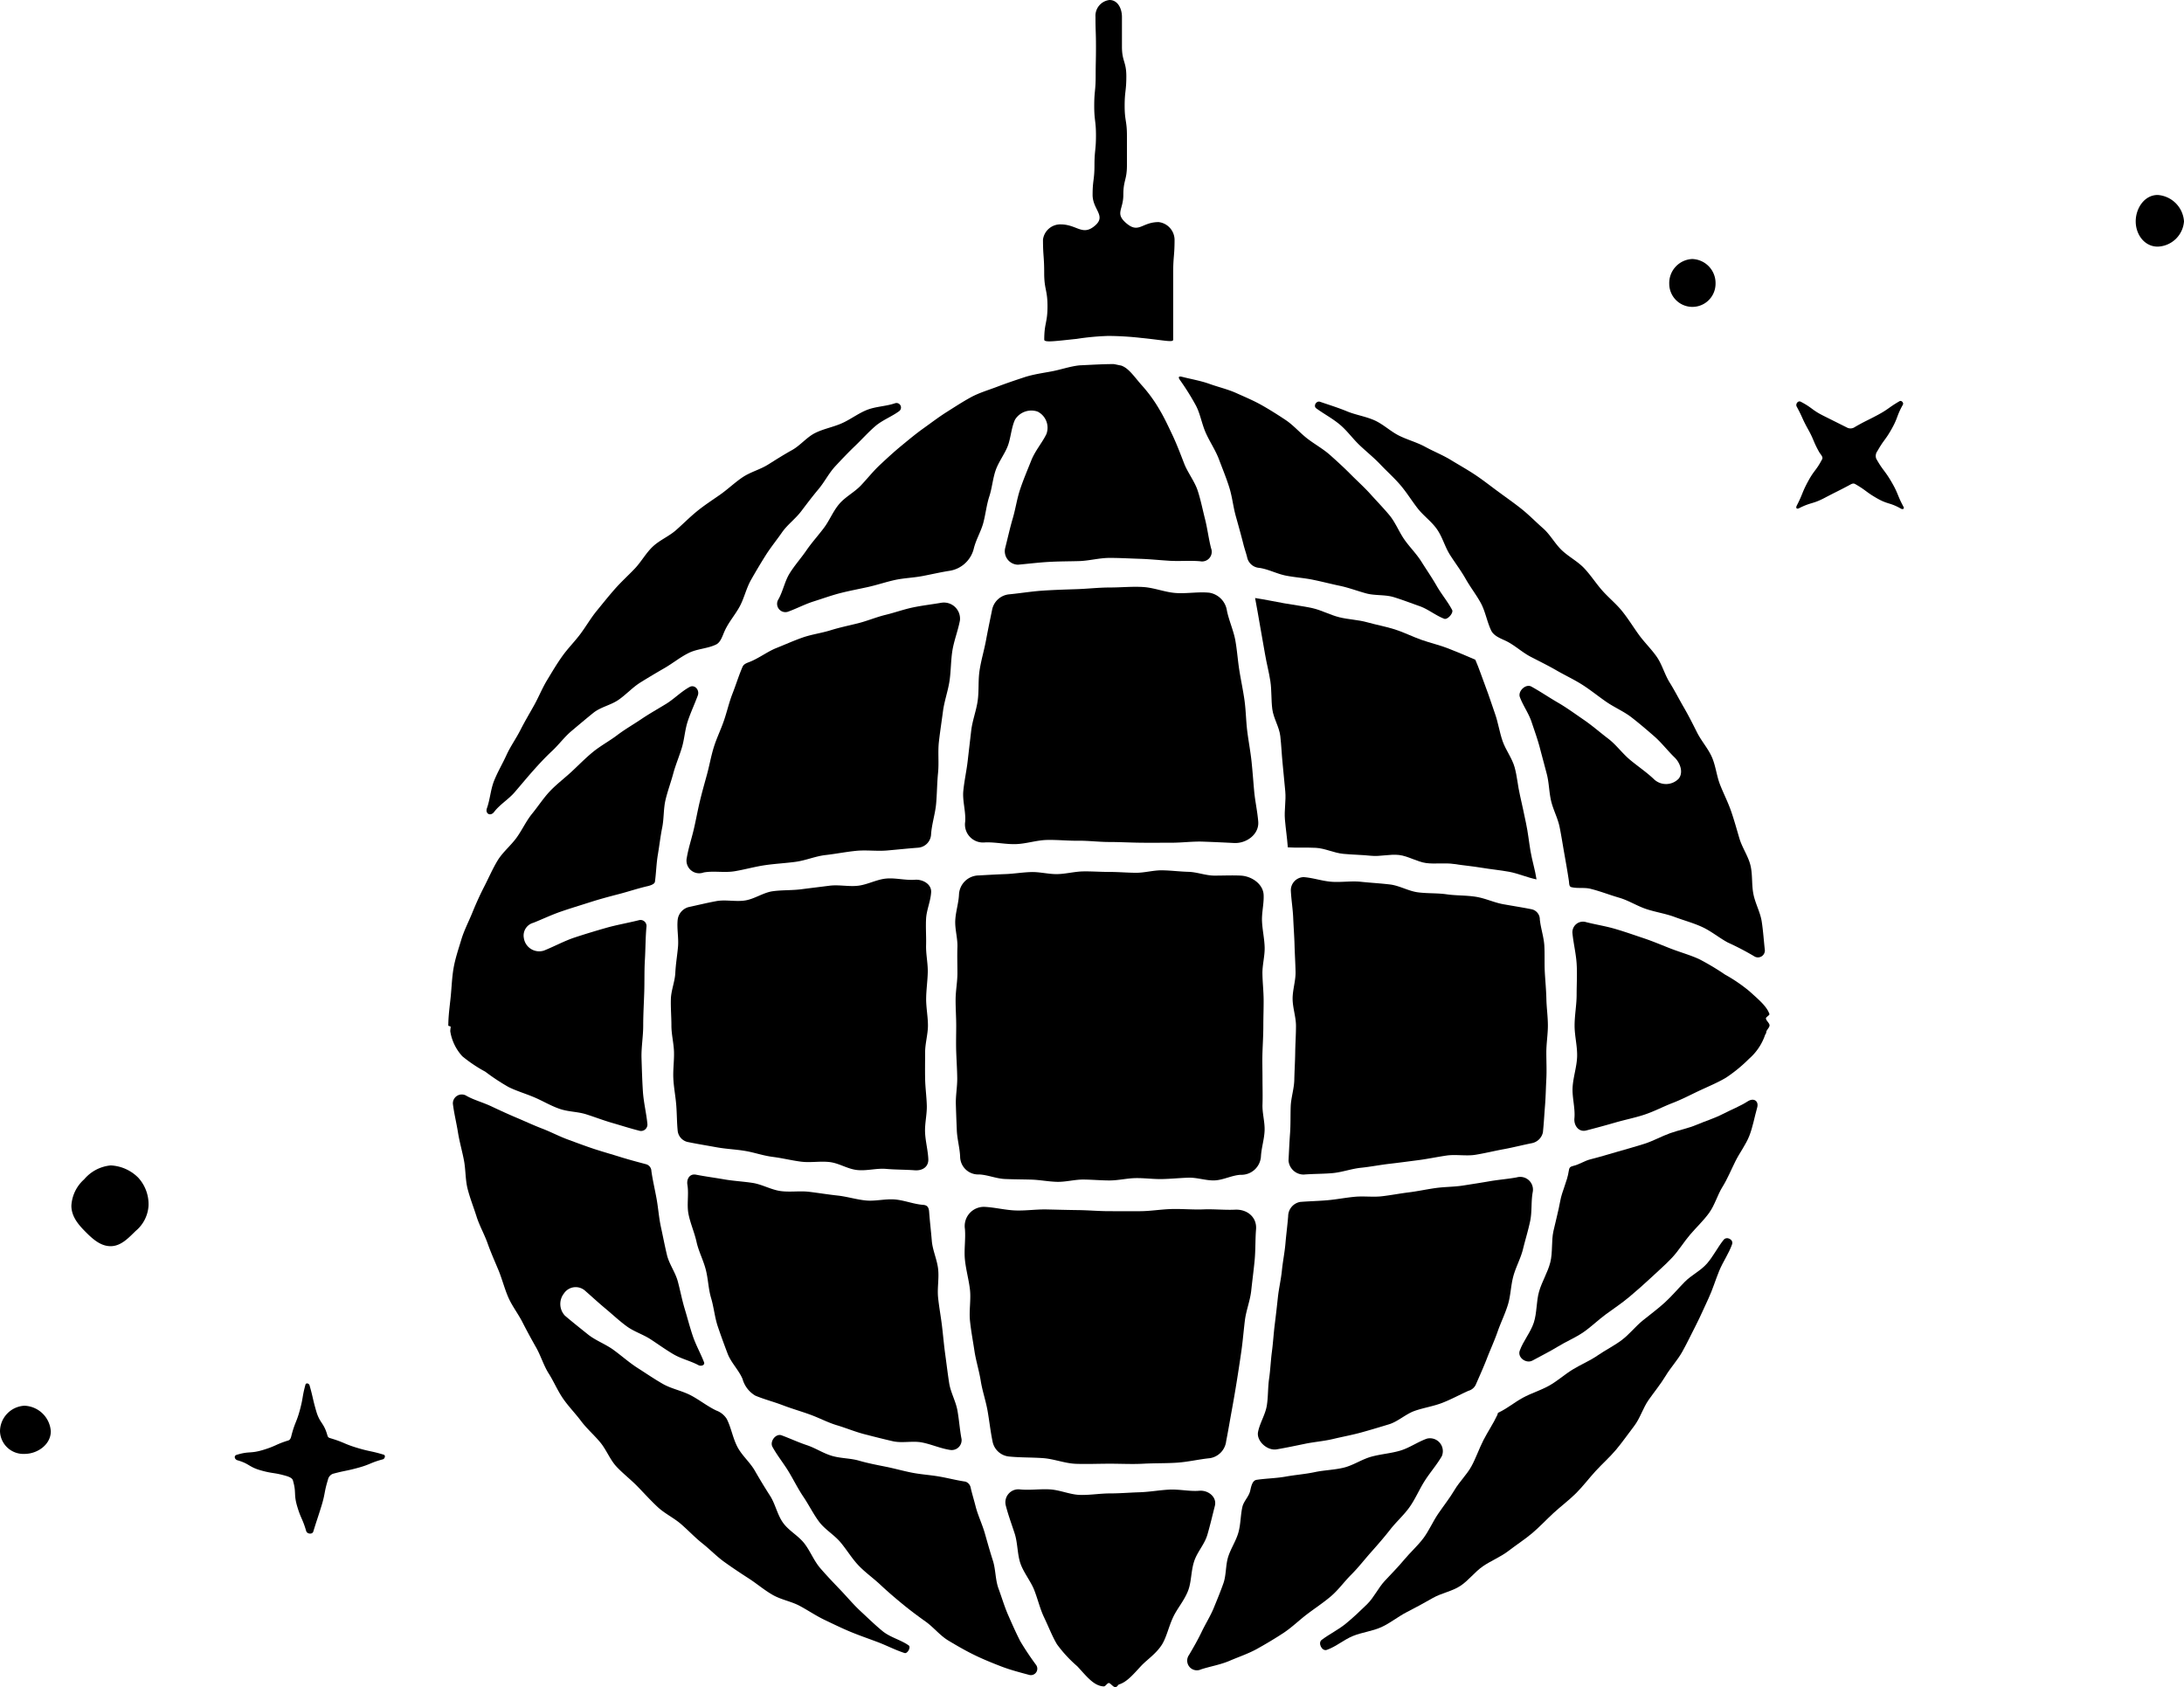 <svg class="svg svg-disco-ball" xmlns="http://www.w3.org/2000/svg" viewBox="0 0 363.18 280.57">
  <path d="M131,101.73c1.45-.52,2.83-1.26,4.32-1.73s2.94-1,4.43-1.38,3-.66,4.54-1,3-.84,4.49-1.17,3.08-.37,4.61-.66,3-.64,4.55-.88a4.93,4.93,0,0,0,4-3.72c.37-1.49,1.19-2.82,1.57-4.23s.54-3,1-4.4.58-3,1.07-4.39,1.5-2.7,2-4,.6-3.1,1.21-4.39a3.19,3.19,0,0,1,3.75-1.34,3,3,0,0,1,1.47,3.73c-.69,1.44-1.87,2.76-2.52,4.4s-1.27,3.07-1.83,4.73-.76,3.24-1.25,4.91-.82,3.22-1.25,4.89a2.24,2.24,0,0,0,2.12,2.8c1.68-.15,3.36-.36,5.06-.46s3.39-.09,5.09-.14,3.38-.53,5.09-.53,3.37.1,5,.15,3.36.23,5,.33,3.39-.07,5.06.08a1.61,1.61,0,0,0,1.81-2.17c-.42-1.65-.61-3.3-1-4.83s-.74-3.29-1.24-4.79-1.67-3-2.23-4.45c-.63-1.63-1.21-3.15-1.86-4.55-.76-1.61-1.44-3.08-2.22-4.38A24.23,24.23,0,0,0,190,64.21c-1.31-1.44-2.26-3-3.58-3.43-.38-.06-.84-.18-1.22-.24-1.89,0-3.8.13-5.67.21-1.57.16-3.09.71-4.63,1s-3.11.5-4.62,1-3,1-4.46,1.56-3,1-4.39,1.76-2.7,1.62-4,2.44-2.57,1.79-3.86,2.71-2.47,1.91-3.7,2.92-2.35,2.05-3.51,3.13-2.11,2.3-3.2,3.45-2.58,1.88-3.61,3.09-1.6,2.73-2.56,4-2,2.41-2.9,3.72-1.95,2.47-2.78,3.81-1.11,3-1.89,4.36A1.38,1.38,0,0,0,131,101.73Z" />
  <path d="M252.21,195.78c-1.46.27-3,.38-4.49.64s-3,.49-4.47.72-3,.2-4.51.41-3,.54-4.47.72-3,.48-4.49.65-3-.06-4.55.09-3,.44-4.5.57-3,.16-4.52.28a2.43,2.43,0,0,0-2,2.38c-.12,1.52-.32,3-.45,4.51s-.44,3-.59,4.5-.51,3-.67,4.49-.33,3-.52,4.5-.27,3-.47,4.5-.25,3-.47,4.51-.14,3.06-.39,4.53-1.17,2.88-1.45,4.34,1.5,3.16,3.12,2.88,3.13-.6,4.68-.92,3.18-.44,4.72-.81,3.14-.66,4.66-1.08,3.08-.89,4.59-1.35,2.8-1.72,4.29-2.24,3.11-.76,4.58-1.33,2.89-1.35,4.34-2a1.91,1.91,0,0,0,1.22-1c.63-1.45,1.29-2.9,1.87-4.4s1.24-2.92,1.77-4.44,1.24-2.94,1.71-4.47.48-3.18.9-4.73,1.24-3,1.61-4.52.86-3.08,1.19-4.65.14-3.21.42-4.79A2.12,2.12,0,0,0,252.21,195.78Z" />
  <path d="M257.4,170.54c0-1.49-.22-3-.25-4.43s-.18-3-.26-4.42,0-3-.08-4.43-.6-2.91-.75-4.37a1.72,1.72,0,0,0-1.35-1.69c-1.53-.31-3.1-.55-4.71-.84s-3-1-4.64-1.25-3.18-.17-4.79-.4-3.18-.12-4.78-.33-3.06-1.12-4.67-1.31-3.16-.27-4.78-.44-3.2.1-4.81,0-3.13-.66-4.74-.78a2.19,2.19,0,0,0-2.13,2.34c.08,1.48.33,3,.39,4.46s.18,3,.22,4.48.14,3,.17,4.48-.5,3-.49,4.49.56,3,.56,4.49-.11,3-.13,4.48-.12,3-.15,4.48-.55,3-.6,4.47,0,3-.11,4.48-.17,3-.25,4.47a2.53,2.53,0,0,0,2.51,2.34c1.62-.13,3.22-.1,4.8-.24s3.16-.73,4.73-.89,3.18-.48,4.75-.66,3.19-.4,4.74-.6,3.18-.54,4.73-.77,3.28.12,4.83-.13,3.16-.65,4.7-.93,3.16-.7,4.68-1a2.34,2.34,0,0,0,1.83-1.79c.16-1.46.23-2.94.35-4.42s.14-2.95.22-4.43,0-2.95,0-4.43S257.4,172,257.4,170.54Z" />
  <path d="M159.9,239.3c-.3-1.54-.4-3.13-.68-4.72s-1.13-3-1.38-4.59-.43-3.14-.65-4.73-.35-3.14-.54-4.73-.48-3.13-.65-4.73.18-3.19,0-4.79-.92-3.1-1.05-4.69-.32-3.16-.44-4.76c-.05-.75-.26-1.16-1-1.21-1.59-.12-3.13-.77-4.71-.9s-3.23.32-4.8.17-3.14-.65-4.71-.82-3.16-.43-4.72-.62-3.24.09-4.79-.13-3.07-1.11-4.62-1.35-3.18-.32-4.73-.59-3.16-.48-4.69-.78c-1-.2-1.6.65-1.43,1.69.26,1.59-.13,3.3.18,4.86s1,3.09,1.34,4.64,1.12,3,1.53,4.58.43,3.22.89,4.75.6,3.2,1.11,4.71,1.07,3.05,1.64,4.54,1.86,2.73,2.48,4.2a4.65,4.65,0,0,0,2.12,2.77c1.47.62,3,1,4.55,1.59s3,1,4.55,1.56,2.94,1.32,4.48,1.78,3,1.08,4.59,1.49,3.12.8,4.69,1.16,3.29-.1,4.87.21,3.07,1,4.67,1.24A1.65,1.65,0,0,0,159.9,239.3Z" />
  <path d="M209.44,94.43c1.51.23,2.92,1,4.41,1.29s3,.38,4.51.69,3,.7,4.44,1,2.92.86,4.38,1.26,3.12.18,4.57.62,2.88,1,4.31,1.5,2.68,1.56,4.1,2.1c.57.21,1.6-1,1.31-1.48-.74-1.4-1.78-2.62-2.57-4s-1.68-2.66-2.52-4-2-2.47-2.87-3.73-1.48-2.83-2.45-4-2.11-2.34-3.15-3.5-2.23-2.22-3.32-3.32-2.27-2.18-3.43-3.21-2.58-1.8-3.8-2.75-2.28-2.2-3.57-3.06-2.65-1.72-4-2.48S207,66,205.58,65.36s-3-1-4.44-1.52-3-.78-4.53-1.17c-.58-.15-.75,0-.4.51a42,42,0,0,1,2.62,4.18c.76,1.39,1,3.1,1.69,4.64s1.61,2.85,2.19,4.4,1.19,3,1.7,4.62.65,3.23,1.09,4.8.89,3.18,1.28,4.73c.19.76.47,1.51.65,2.29A2.22,2.22,0,0,0,209.44,94.43Z" />
  <path d="M184.58,243.39c1.86,0,3.72.1,5.56,0s3.72-.05,5.56-.17,3.68-.57,5.51-.75a3.24,3.24,0,0,0,2.69-2.82c.32-1.63.6-3.3.91-5s.59-3.31.86-5,.52-3.32.76-5,.37-3.35.58-5.06.88-3.3,1.06-5,.41-3.36.57-5.08.09-3.39.23-5.1c.16-2-1.46-3.36-3.5-3.26-1.73.08-3.48-.12-5.23-.05s-3.48-.1-5.23-.06-3.47.34-5.21.36-3.48,0-5.23,0-3.47-.16-5.2-.18-3.47-.07-5.19-.11-3.48.23-5.2.17-3.46-.52-5.18-.6a3.19,3.19,0,0,0-3.24,3.68c.14,1.72-.17,3.45,0,5.12s.66,3.38.84,5-.17,3.47,0,5.14.5,3.39.74,5,.79,3.36,1.05,5,.85,3.34,1.14,5,.48,3.4.81,5a3.1,3.1,0,0,0,2.81,2.58c1.84.18,3.7.13,5.57.26s3.67.89,5.54.95S182.71,243.39,184.58,243.39Z" />
  <path d="M111.65,170.54c0,1.47.39,2.93.43,4.39s-.18,2.94-.11,4.4.36,2.92.48,4.38.1,2.94.25,4.39a2.15,2.15,0,0,0,1.78,1.82c1.51.31,3.07.56,4.66.85s3.12.34,4.71.6,3,.79,4.64,1,3.08.58,4.67.79,3.18-.11,4.78.07,3,1.17,4.63,1.33,3.19-.33,4.79-.19,3.14.11,4.74.23c1.31.1,2.34-.58,2.27-1.89-.07-1.47-.48-2.94-.54-4.42s.33-3,.29-4.46-.25-2.95-.28-4.43,0-3,0-4.44.47-3,.47-4.44-.31-3-.3-4.44.24-3,.27-4.44-.32-3-.28-4.45-.08-3,0-4.44.77-2.94.84-4.41c.07-1.31-1.38-2.15-2.69-2.05-1.59.12-3.22-.34-4.78-.2s-3.09,1-4.65,1.19-3.22-.2-4.78,0-3.16.39-4.71.59-3.2.11-4.75.33-3,1.28-4.56,1.53-3.26-.17-4.79.11-3.12.67-4.65,1a2.49,2.49,0,0,0-1.79,2.11c-.15,1.46.18,3,.06,4.43s-.38,2.9-.45,4.38-.7,2.9-.74,4.38S111.65,169.06,111.65,170.54Z" />
  <path d="M162.77,145.57a3.33,3.33,0,0,0-3.3,3.2c-.07,1.44-.56,2.88-.62,4.33s.41,2.92.36,4.38,0,2.89,0,4.35-.29,2.89-.3,4.35.1,2.9.1,4.36-.05,2.91,0,4.35.15,2.91.17,4.35-.27,2.93-.23,4.37.1,2.91.16,4.35.48,2.89.55,4.33a3,3,0,0,0,3.16,3c1.43.07,2.85.7,4.31.76s2.88.06,4.34.1,2.88.34,4.34.37,2.89-.39,4.35-.38,2.89.15,4.35.15,2.92-.37,4.37-.39,2.92.19,4.36.16,2.92-.18,4.37-.23,2.94.51,4.38.45,2.89-.86,4.33-.93a3.26,3.26,0,0,0,3.36-3c.07-1.44.55-2.87.61-4.33s-.4-2.91-.35-4.37,0-2.89,0-4.35-.05-2.9,0-4.36.14-2.89.14-4.35.06-2.92.05-4.36-.18-2.91-.2-4.35.41-2.93.37-4.37-.38-2.9-.44-4.34.34-2.93.27-4.37c-.09-1.82-2-3.11-3.8-3.2-1.44-.07-2.9,0-4.37,0s-2.88-.59-4.35-.63-2.89-.23-4.36-.25-2.91.42-4.37.41-2.9-.14-4.37-.14-2.9-.11-4.35-.09-2.89.42-4.33.45-2.91-.38-4.35-.34-2.9.29-4.34.34S164.21,145.49,162.77,145.57Z" />
  <path d="M255.51,146.23c-.23-1.56-.74-3.16-1-4.7s-.42-3.13-.75-4.66-.64-3.1-1-4.62-.47-3.15-.89-4.66-1.48-2.86-2-4.35-.74-3.08-1.26-4.55-1-3-1.56-4.46-1.09-3.1-1.72-4.53c-1.43-.63-3-1.28-4.47-1.86s-3-.92-4.5-1.45-2.9-1.25-4.41-1.73-3.05-.75-4.58-1.18-3.12-.46-4.65-.84-3-1.19-4.49-1.52-3.11-.52-4.66-.8-3.3-.64-4.86-.88c.3,1.49.57,3.23.85,4.77s.54,3,.8,4.55.66,3,.89,4.53.12,3.07.32,4.62,1.15,2.94,1.33,4.49.23,3.06.39,4.61.3,3.06.44,4.6-.19,3.11-.06,4.65.37,3.09.48,4.64c1.54.1,3.14,0,4.66.08s3,.85,4.56,1,3.09.16,4.61.32,3.15-.31,4.67-.13,3,1.14,4.49,1.34,3.14-.07,4.65.16,3.08.37,4.58.62,3.08.4,4.57.67S254,145.93,255.51,146.23Z" />
  <path d="M117,145.08c1.65-.31,3.46.08,5.18-.21s3.31-.75,5-1,3.38-.33,5.1-.56,3.31-.94,5-1.13,3.37-.53,5.09-.7,3.44.09,5.16-.06,3.4-.33,5.12-.46a2.33,2.33,0,0,0,2.18-2.24c.12-1.72.69-3.39.84-5.08s.15-3.44.32-5.13-.05-3.46.14-5.15.46-3.41.68-5.09.83-3.36,1.08-5,.22-3.45.49-5.11.94-3.33,1.25-5a2.68,2.68,0,0,0-3.1-2.93c-1.57.27-3.15.45-4.69.77s-3.05.87-4.58,1.24-3,1-4.54,1.39-3.09.7-4.59,1.17-3.12.68-4.6,1.19-3,1.2-4.41,1.76-2.77,1.59-4.21,2.21c-.58.26-1.19.36-1.44.94-.62,1.44-1.08,2.95-1.66,4.43s-.91,3-1.43,4.51-1.21,2.9-1.68,4.41-.73,3.06-1.15,4.59-.84,3-1.21,4.57-.63,3.07-1,4.62-.86,3-1.13,4.6A2.11,2.11,0,0,0,117,145.08Z" />
  <path d="M184.58,97.69c-1.87,0-3.73.22-5.57.28s-3.73.12-5.57.24-3.71.43-5.54.61a3.2,3.2,0,0,0-2.93,2.62c-.33,1.62-.68,3.27-1,5s-.8,3.27-1.07,5-.08,3.38-.32,5.08-.88,3.27-1.08,5-.39,3.34-.58,5-.57,3.33-.73,5,.44,3.42.31,5.12a3,3,0,0,0,3.27,3.44c1.71-.08,3.45.34,5.19.28s3.41-.65,5.14-.69,3.45.15,5.18.13,3.44.21,5.17.21,3.47.1,5.19.12,3.47,0,5.2,0,3.48-.24,5.2-.18,3.47.14,5.19.23c2.1.09,4.19-1.49,4-3.59-.14-1.7-.52-3.37-.67-5s-.27-3.4-.45-5.06-.51-3.37-.71-5-.22-3.42-.45-5.07-.6-3.36-.86-5-.38-3.41-.67-5-1.06-3.28-1.39-4.9a3.55,3.55,0,0,0-2.91-3c-1.83-.19-3.71.17-5.55.05s-3.64-.89-5.49-1S186.43,97.69,184.58,97.69Z" />
  <path d="M250.37,106.55c1.48.7,2.71,1.9,4.15,2.65s2.92,1.47,4.32,2.28,2.91,1.51,4.28,2.38,2.65,1.92,4,2.85,2.9,1.58,4.18,2.57,2.55,2.08,3.77,3.14,2.24,2.41,3.4,3.53c.94.91,1.5,2.5.68,3.53a2.92,2.92,0,0,1-4.05.15c-1.22-1.18-2.65-2.13-4-3.25s-2.32-2.53-3.69-3.57-2.65-2.17-4.07-3.14-2.82-2-4.29-2.85-2.9-1.83-4.41-2.66c-.92-.5-2.26.77-1.9,1.75.52,1.41,1.46,2.68,1.94,4.12s1,2.86,1.38,4.31.78,2.92,1.16,4.38.37,3,.72,4.48,1.11,2.84,1.41,4.33.53,3,.79,4.46.53,3,.75,4.47c.07.46,0,1,.47,1.07,1,.24,2.18,0,3.19.28,1.56.39,3.1,1,4.69,1.46s3,1.39,4.55,1.9,3.2.75,4.72,1.32,3.15,1,4.62,1.69,2.8,1.8,4.2,2.55a45.15,45.15,0,0,1,4.34,2.26,1.15,1.15,0,0,0,1.81-1c-.18-1.59-.28-3.19-.52-4.75s-1.08-3-1.39-4.6-.11-3.24-.49-4.77-1.38-2.93-1.83-4.45-.87-3.05-1.39-4.55-1.25-2.91-1.83-4.39-.72-3.14-1.36-4.59-1.76-2.68-2.47-4.1S280.8,119,280,117.62s-1.51-2.78-2.35-4.13-1.26-3-2.15-4.28-2.08-2.42-3-3.7-1.76-2.65-2.76-3.89-2.26-2.25-3.31-3.44-1.91-2.55-3-3.7-2.58-1.9-3.73-3-1.92-2.6-3.12-3.65-2.31-2.2-3.55-3.19-2.56-1.91-3.84-2.85-2.54-1.94-3.86-2.82-2.72-1.66-4.08-2.49-2.86-1.42-4.25-2.18-3-1.18-4.39-1.88-2.62-1.9-4.07-2.54S225.45,69,224,68.4s-3-1.08-4.49-1.59c-.62-.21-1.16.7-.63,1.09,1.27.93,2.69,1.67,3.92,2.7s2.13,2.33,3.29,3.43,2.38,2.07,3.48,3.23,2.27,2.19,3.31,3.41,1.85,2.55,2.83,3.82,2.33,2.2,3.25,3.52,1.31,2.92,2.17,4.27,1.81,2.59,2.61,4,1.77,2.64,2.51,4,1,3,1.68,4.48C248.34,105.71,249.44,106.12,250.37,106.55Z" />
  <path d="M237.29,239.22c-1.52.53-2.9,1.54-4.46,2s-3.21.57-4.78,1-3,1.43-4.57,1.82-3.24.41-4.84.75-3.21.45-4.82.74-3.23.3-4.85.54c-.74.11-.91,1.12-1.08,1.85-.21.9-1,1.64-1.26,2.52-.35,1.4-.29,2.94-.69,4.37s-1.27,2.68-1.71,4.08-.3,3-.79,4.39-1.06,2.77-1.61,4.11-1.38,2.65-2,3.95-1.39,2.64-2.11,3.86a1.61,1.61,0,0,0,2,2.39c1.57-.51,3.23-.77,4.76-1.43s3.12-1.18,4.59-2,2.88-1.66,4.29-2.58,2.58-2.08,3.91-3.1,2.71-1.91,4-3,2.23-2.44,3.42-3.63,2.17-2.47,3.28-3.72,2.18-2.47,3.21-3.79,2.29-2.41,3.25-3.78,1.59-2.91,2.49-4.32,2-2.65,2.84-4.1A2.14,2.14,0,0,0,237.29,239.22Z" />
  <path d="M260.87,194.72c-.25,1.72-1.12,3.33-1.42,5s-.77,3.37-1.13,5-.1,3.53-.52,5.19-1.4,3.21-1.87,4.86-.34,3.52-.87,5.15-1.76,3.06-2.34,4.67c-.42,1.14,1.08,2.23,2.13,1.64,1.42-.78,2.87-1.49,4.22-2.32s2.9-1.47,4.21-2.37,2.5-2.07,3.77-3,2.66-1.85,3.87-2.87,2.46-2.11,3.62-3.2,2.41-2.17,3.5-3.33,1.95-2.6,3-3.83,2.25-2.35,3.18-3.64,1.39-3,2.21-4.31,1.45-2.86,2.16-4.28,1.73-2.74,2.31-4.22.85-3.1,1.29-4.64c.34-1.14-.55-1.73-1.55-1.09-1.26.81-2.75,1.39-4.17,2.12s-2.85,1.15-4.31,1.77-2.95.88-4.43,1.41-2.82,1.3-4.3,1.77-3,.89-4.46,1.31-3,.89-4.47,1.26c-1,.24-1.87.87-2.88,1.1C261.06,194,260.94,194.19,260.87,194.72Z" />
  <path d="M249,235.27c-.68,1.46-1.6,2.8-2.32,4.21s-1.26,3-2,4.35-2,2.57-2.8,3.92-1.82,2.64-2.71,3.94-1.54,2.85-2.49,4.11-2.19,2.36-3.2,3.58-2.16,2.36-3.23,3.52-1.78,2.74-2.91,3.85S225,269,223.78,270s-2.73,1.73-4,2.69c-.67.5.05,1.94.85,1.66,1.55-.54,2.86-1.71,4.37-2.32s3.23-.79,4.72-1.47,2.79-1.77,4.25-2.51,2.89-1.53,4.31-2.34,3.18-1.09,4.56-2,2.4-2.33,3.75-3.26,2.93-1.54,4.23-2.54,2.7-1.9,3.95-2.95,2.38-2.28,3.59-3.39,2.54-2.1,3.7-3.25,2.16-2.49,3.27-3.7,2.36-2.31,3.41-3.56,2-2.63,3-3.93,1.47-3,2.4-4.33,2-2.62,2.83-4,2-2.63,2.79-4.05,1.5-2.92,2.25-4.38,1.41-3,2.09-4.45,1.16-3.06,1.78-4.58,1.61-2.89,2.15-4.44c.28-.79-.91-1.39-1.42-.72-1,1.25-1.7,2.71-2.75,3.92s-2.59,1.92-3.71,3.06-2.12,2.34-3.3,3.42-2.45,2-3.68,3-2.22,2.3-3.5,3.26-2.7,1.65-4,2.55-2.78,1.5-4.15,2.34-2.53,1.91-3.93,2.69-2.92,1.22-4.35,2-2.63,1.81-4.08,2.48C249,235,249.08,235.12,249,235.27Z" />
  <path d="M263.77,153.34a1.76,1.76,0,0,0-2.29,1.79c.16,1.7.59,3.39.7,5.11s0,3.43,0,5.15-.34,3.42-.34,5.15.47,3.44.42,5.14-.65,3.41-.75,5.11.46,3.48.3,5.18c-.11,1.25.78,2.35,2,2q2.49-.64,4.8-1.31c1.66-.48,3.3-.8,4.81-1.3,1.66-.55,3.14-1.34,4.61-1.91,1.65-.63,3.12-1.41,4.52-2.07,1.63-.76,3.17-1.4,4.47-2.18a24.67,24.67,0,0,0,3.83-3.14,9.21,9.21,0,0,0,2.66-3.94c.07-.19.19-.25.2-.45,0-.39.55-.78.55-1.17s-.6-.79-.6-1.18c0-.2.65-.52.58-.71-.46-1.32-1.86-2.45-3.31-3.77a26.09,26.09,0,0,0-4.07-2.78,42.05,42.05,0,0,0-4.26-2.55c-1.41-.66-3-1.1-4.66-1.73-1.47-.57-3-1.23-4.64-1.78-1.51-.5-3.07-1.06-4.72-1.54S265.43,153.76,263.77,153.34Z" />
  <path d="M106.23,188a1.07,1.07,0,0,0,1.43-1.07c-.17-1.81-.63-3.6-.75-5.43s-.17-3.64-.23-5.48.28-3.64.28-5.47.11-3.66.17-5.48,0-3.66.11-5.47.09-3.67.26-5.48a1,1,0,0,0-1.28-1.1c-1.84.46-3.67.77-5.39,1.26s-3.61,1.06-5.3,1.62-3.45,1.52-5.09,2.17a2.58,2.58,0,0,1-3.33-2.1,2.19,2.19,0,0,1,1.57-2.52c1.49-.59,3-1.32,4.63-1.88s3.11-1,4.76-1.53,3.15-.93,4.81-1.36,3.17-.95,4.83-1.33c.41-.1,1.14-.32,1.2-.73.21-1.51.23-3,.49-4.53s.42-3,.72-4.49.2-3.07.54-4.54.89-2.93,1.28-4.38,1-2.89,1.44-4.33.51-3,1-4.46,1.14-2.84,1.66-4.25c.33-.91-.52-1.87-1.36-1.41-1.43.78-2.58,2-3.94,2.83s-2.78,1.63-4.1,2.52-2.75,1.71-4,2.66-2.74,1.75-4,2.77-2.39,2.19-3.55,3.27-2.5,2.09-3.6,3.24-2,2.56-3,3.78-1.69,2.77-2.63,4.05-2.27,2.36-3.1,3.72-1.48,2.88-2.21,4.3-1.4,2.9-2,4.38-1.37,2.94-1.83,4.47-1,3.11-1.28,4.68-.33,3.22-.49,4.82-.4,3.21-.4,4.83c0,.05.4.11.39.17,0,.27-.07.52-.06.79a8,8,0,0,0,2,4.13,23.53,23.53,0,0,0,3.83,2.57,34.85,34.85,0,0,0,3.83,2.53c1.28.65,2.77,1.08,4.27,1.71,1.34.56,2.66,1.37,4.18,1.91s3,.46,4.51.94,2.83,1,4.36,1.44S104.7,187.61,106.23,188Z" />
  <path d="M119.12,234.55c-1.5-.71-2.81-1.78-4.27-2.54s-3.19-1.07-4.61-1.88-2.82-1.77-4.2-2.65-2.63-2-4-3-3-1.57-4.26-2.58-2.6-2.07-3.85-3.14a2.84,2.84,0,0,1-.16-3.67,2.35,2.35,0,0,1,3.52-.47c1.14,1,2.22,2,3.42,3s2.25,2,3.49,2.91,2.73,1.35,4,2.18,2.48,1.71,3.79,2.48,2.83,1.1,4.17,1.82c.42.22,1.09,0,.92-.48-.56-1.46-1.35-2.84-1.86-4.34s-.89-3-1.35-4.52-.73-3-1.15-4.57-1.44-2.88-1.81-4.42-.66-3.08-1-4.63-.44-3.12-.72-4.68-.65-3.08-.87-4.65a1.2,1.2,0,0,0-.82-1.11c-.9-.25-2.47-.64-4.41-1.24-1.3-.41-2.8-.83-4.39-1.35-1.38-.46-2.82-1-4.31-1.55s-2.78-1.25-4.22-1.8-2.84-1.21-4.22-1.79-2.86-1.26-4.17-1.88c-1.5-.71-3-1.09-4.22-1.79a1.48,1.48,0,0,0-2.25,1.32c.19,1.59.59,3.16.84,4.73s.7,3.12,1,4.68.22,3.24.62,4.79,1,3.05,1.48,4.57,1.3,2.94,1.83,4.44,1.2,3,1.8,4.44,1,3.05,1.63,4.51,1.64,2.74,2.37,4.17,1.48,2.81,2.27,4.2,1.25,3,2.09,4.32,1.48,2.86,2.39,4.18,2.05,2.47,3,3.74,2.2,2.34,3.21,3.57,1.6,2.85,2.67,4,2.39,2.16,3.5,3.3,2.19,2.34,3.36,3.43,2.68,1.79,3.89,2.84,2.3,2.22,3.55,3.21,2.37,2.17,3.67,3.1,2.63,1.82,4,2.7,2.57,1.93,4,2.75,3.07,1.07,4.48,1.82,2.73,1.66,4.18,2.35,2.87,1.39,4.35,2,3,1.13,4.48,1.69,2.92,1.32,4.45,1.81c.49.16,1.11-1,.68-1.27-1.32-.93-3.07-1.33-4.34-2.37s-2.43-2.18-3.64-3.3-2.24-2.37-3.38-3.56-2.25-2.35-3.33-3.6-1.65-2.83-2.66-4.13-2.61-2.11-3.56-3.46-1.25-3.07-2.14-4.46-1.71-2.74-2.53-4.17-2.16-2.52-2.92-4-1-3.12-1.75-4.61A3.47,3.47,0,0,0,119.12,234.55Z" />
  <path d="M184.58,248.33c-1.67,0-3.35.3-5,.25s-3.3-.82-5-.92-3.35.18-5,0a2.16,2.16,0,0,0-2.33,2.67c.42,1.64,1,3.18,1.49,4.7s.43,3.39.93,4.89,1.72,3,2.29,4.42c.64,1.63,1,3.24,1.68,4.64.77,1.61,1.36,3.18,2.14,4.46a21.77,21.77,0,0,0,3.36,3.63c1.33,1.43,2.39,2.82,3.72,3.23a2.4,2.4,0,0,0,.71.12c.27,0,.55-.56.82-.56s.71.69,1.07.68.43-.39.64-.45c1.33-.42,2.36-1.68,3.69-3.11,1-1.05,2.48-2,3.45-3.54.78-1.29,1.11-3,1.87-4.59.66-1.39,1.81-2.69,2.45-4.32.57-1.45.48-3.23,1-4.86s1.74-2.83,2.22-4.48.82-3.14,1.24-4.78c.38-1.47-1.1-2.66-2.61-2.52s-3.32-.28-5-.19-3.28.39-4.94.44S186.24,248.33,184.58,248.33Z" />
  <path d="M120.56,104.8c.67-1.43,1.75-2.65,2.47-4s1.08-3,1.85-4.36,1.59-2.74,2.42-4.06,1.85-2.57,2.74-3.85,2.24-2.26,3.18-3.5,1.89-2.5,2.89-3.69,1.73-2.67,2.79-3.81,2.17-2.31,3.29-3.38,2.2-2.29,3.38-3.3,2.77-1.59,4-2.52a.75.75,0,0,0-.75-1.27c-1.49.51-3.16.52-4.62,1.09s-2.76,1.59-4.2,2.23-3.05.92-4.45,1.62-2.47,2.08-3.84,2.84-2.69,1.6-4,2.42-2.94,1.23-4.24,2.11-2.46,2-3.73,2.89S117.15,84,115.92,85s-2.32,2.11-3.5,3.15-2.74,1.67-3.88,2.75-1.92,2.54-3,3.67-2.26,2.2-3.3,3.38-2,2.39-3,3.61-1.78,2.59-2.72,3.85-2.07,2.38-3,3.68-1.72,2.65-2.54,4-1.4,2.82-2.17,4.2-1.57,2.72-2.28,4.12-1.65,2.7-2.3,4.13-1.47,2.8-2.06,4.27-.67,3.11-1.2,4.59c-.32.93.61,1.39,1.2.61.93-1.23,2.36-2.06,3.39-3.25s2-2.37,3-3.5,2.07-2.29,3.22-3.36,2.06-2.34,3.26-3.35,2.37-2,3.61-3,2.9-1.28,4.19-2.17,2.33-2.07,3.66-2.9,2.65-1.61,4-2.39,2.56-1.78,4-2.5,3.1-.72,4.52-1.39C119.88,106.83,120.15,105.65,120.56,104.8Z" />
  <path d="M160.54,246.37c-1.5-.22-2.95-.61-4.43-.86s-3-.34-4.47-.63-2.94-.71-4.4-1-3-.59-4.41-1-3-.36-4.47-.79-2.76-1.31-4.18-1.78-2.8-1.12-4.21-1.64c-.95-.35-2,1-1.52,1.91.79,1.44,1.83,2.71,2.67,4.09s1.57,2.88,2.47,4.21,1.65,2.86,2.61,4.15,2.51,2.18,3.55,3.41,1.89,2.68,3,3.85,2.48,2.13,3.65,3.23,2.42,2.17,3.66,3.19,2.55,2,3.86,2.93,2.39,2.32,3.77,3.15,2.83,1.67,4.28,2.38,3,1.34,4.5,1.92,3.12,1,4.68,1.42a1.07,1.07,0,0,0,1.15-1.65,47.31,47.31,0,0,1-2.63-3.94c-.7-1.36-1.35-2.83-2-4.31s-1.07-2.95-1.62-4.44-.46-3.16-.94-4.66-.9-3-1.33-4.51-1.15-3-1.53-4.46c-.25-1-.58-2.06-.83-3.13A1.3,1.3,0,0,0,160.54,246.37Z" />
  <path d="M192.67,36.93c-2.82,0-3.29,2-5.42.15-1.85-1.62-.45-2.2-.45-4.67s.6-2.46.6-4.93,0-2.47,0-4.93-.38-2.47-.38-4.93.28-2.47.28-4.93-.73-2.47-.73-4.94,0-2.47,0-4.94c0-1.38-.69-2.81-2.07-2.81a2.64,2.64,0,0,0-2.33,2.81c0,2.47.08,2.47.08,4.93s-.05,2.47-.05,4.93-.24,2.47-.24,4.94.29,2.46.29,4.92S182,25,182,27.47s-.31,2.47-.31,4.93,2.29,3.46.43,5.09c-2.12,1.85-3-.18-5.77-.18a2.91,2.91,0,0,0-2.91,2.53c0,2.77.2,2.77.2,5.55s.55,2.77.55,5.54-.54,2.78-.54,5.55c0,.5,1.7.26,5.39-.13a42.67,42.67,0,0,1,5.24-.49,51.08,51.08,0,0,1,5.48.33c3.9.39,5.33.8,5.33.29,0-2.77,0-2.77,0-5.54V45.39c0-2.78.23-2.78.23-5.55A3,3,0,0,0,192.67,36.93Z" />
  <path d="M63.81,241.89c-2.19-.66-2.24-.48-4.43-1.14s-2.12-.9-4.31-1.56c-.42-.13-.52-.14-.64-.56-.6-2.12-1.25-1.93-1.85-4s-.5-2.14-1.1-4.26c-.1-.36-.6-.47-.69-.11-.56,2.07-.36,2.12-.92,4.19s-.8,2-1.36,4.08c-.11.42-.17.87-.58,1-2.13.66-2,.91-4.18,1.57s-2.28.16-4.41.82c-.49.15-.34.76.15.9,2,.57,1.87,1.11,3.89,1.68s2.08.32,4.1.89c.42.12,1.09.33,1.22.75.62,2.09.1,2.25.72,4.34s.88,2,1.5,4.12c.15.48,1,.58,1.17.1.66-2.14.7-2.13,1.36-4.27s.42-2.22,1.08-4.36a1.34,1.34,0,0,1,.82-1c2.08-.56,2.12-.43,4.2-1s2-.84,4.09-1.4C64,242.59,64.16,242,63.81,241.89Z" />
  <path d="M18.4,193.79A6.57,6.57,0,0,0,14,196.1a6.32,6.32,0,0,0-2.13,4.39c0,1.75,1.12,3.1,2.26,4.25s2.51,2.48,4.26,2.48,3-1.4,4.19-2.55a5.93,5.93,0,0,0,2.12-4.18A6.55,6.55,0,0,0,23,195.84,6.91,6.91,0,0,0,18.4,193.79Z" />
  <path d="M4.07,233.75A4.29,4.29,0,0,0,0,238a3.89,3.89,0,0,0,4.07,3.76c2.19,0,4.38-1.57,4.38-3.76A4.57,4.57,0,0,0,4.07,233.75Z" />
  <path d="M281.41,43.07a4,4,0,0,0-3.83,4.11,3.85,3.85,0,1,0,7.7,0A4,4,0,0,0,281.41,43.07Z" />
  <path d="M312,76.27A1.33,1.33,0,0,1,312.2,75c1.08-1.91,1.31-1.79,2.38-3.7s.78-2.09,1.85-4c.18-.32-.23-.77-.55-.59C314,67.8,314.11,68,312.25,69s-1.93.93-3.79,2a1.27,1.27,0,0,1-1.21.15c-2-1-2-1-4-2s-1.83-1.32-3.8-2.35c-.45-.24-.92.38-.67.82,1,1.83.86,1.92,1.88,3.75s.82,1.95,1.84,3.78c.21.38.71.81.51,1.2-1,1.92-1.31,1.78-2.35,3.7s-.83,2-1.86,4c-.24.45,0,.67.42.43,2-1,2.2-.64,4.18-1.68s2-1,4-2.06c.39-.2.72-.47,1.1-.25,1.87,1.07,1.74,1.29,3.61,2.36s2.11.66,4,1.73c.32.18.61,0,.43-.3-1.08-2-.84-2.15-2-4.14S313.13,78.28,312,76.27Z" />
  <path d="M358.8,32.42c-2.19,0-3.65,2.2-3.65,4.39s1.46,4.2,3.65,4.2a4.54,4.54,0,0,0,4.38-4.2A4.72,4.72,0,0,0,358.8,32.42Z" />
</svg>